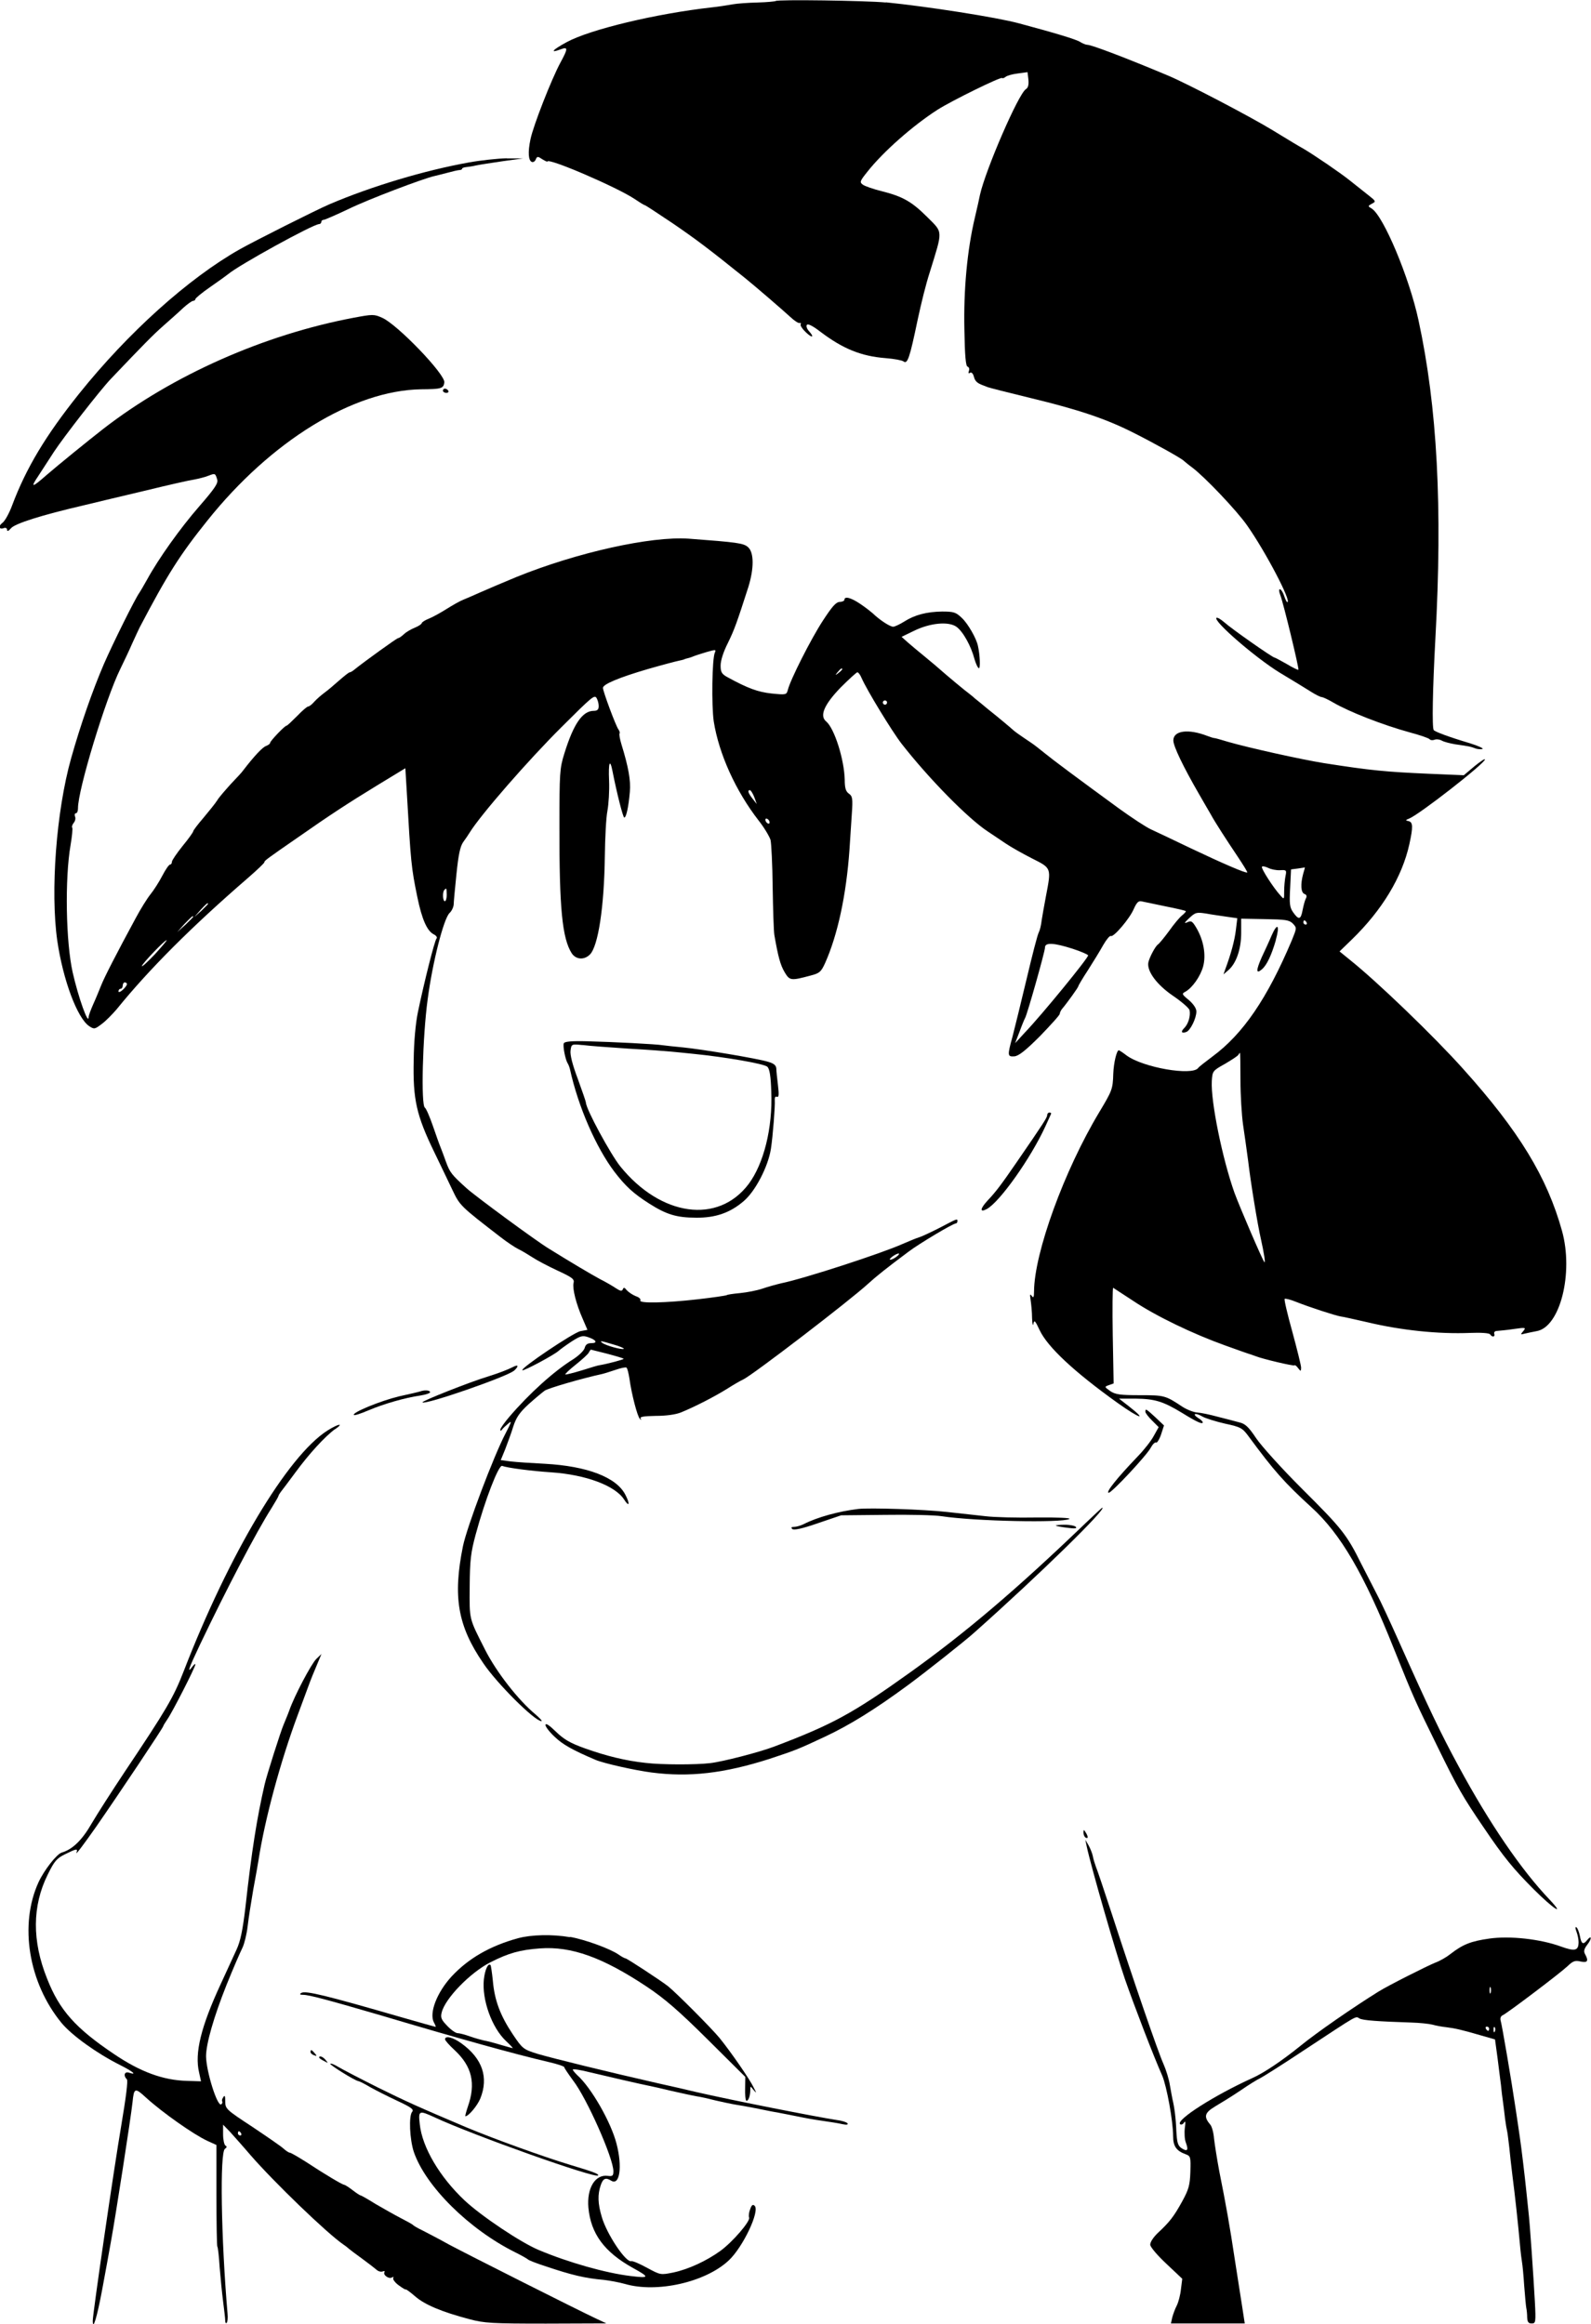 <svg version="1.1" xmlns="http://www.w3.org/2000/svg" xmlns:xlink="http://www.w3.org/1999/xlink" width="21.767" height="31.788" viewBox="0,0,21.767,31.788"><g transform="translate(-370.34,-171.586)"><g data-paper-data="{&quot;isPaintingLayer&quot;:true}" fill="#000000" fill-rule="nonzero" stroke="none" stroke-width="1" stroke-linecap="butt" stroke-linejoin="miter" stroke-miterlimit="10" stroke-dasharray="" stroke-dashoffset="0" style="mix-blend-mode: normal"><path d="M382.461,171.618c0.558,0.056 1.516,0.204 1.826,0.289c0.482,0.129 0.783,0.219 0.833,0.254c0.032,0.02 0.076,0.038 0.096,0.038c0.058,0 0.526,0.178 1.098,0.418c0.254,0.105 1.133,0.564 1.443,0.754c0.196,0.12 0.38,0.231 0.409,0.245c0.158,0.093 0.505,0.33 0.637,0.435c0.082,0.064 0.199,0.158 0.257,0.204c0.105,0.082 0.108,0.088 0.05,0.117c-0.058,0.032 -0.058,0.035 -0.003,0.067c0.161,0.102 0.514,0.941 0.64,1.528c0.257,1.186 0.33,2.556 0.231,4.352c-0.038,0.701 -0.047,1.218 -0.023,1.253c0.018,0.023 0.196,0.091 0.497,0.181c0.12,0.038 0.196,0.073 0.167,0.079c-0.029,0.006 -0.076,0 -0.102,-0.012c-0.053,-0.02 -0.073,-0.026 -0.266,-0.053c-0.07,-0.012 -0.152,-0.032 -0.184,-0.05c-0.032,-0.018 -0.079,-0.023 -0.102,-0.012c-0.026,0.009 -0.056,0.006 -0.064,-0.006c-0.009,-0.015 -0.129,-0.056 -0.266,-0.093c-0.383,-0.105 -0.835,-0.283 -1.052,-0.409c-0.07,-0.041 -0.143,-0.076 -0.161,-0.076c-0.015,0 -0.082,-0.032 -0.146,-0.073c-0.14,-0.088 -0.175,-0.108 -0.426,-0.26c-0.33,-0.202 -0.911,-0.704 -0.868,-0.751c0.012,-0.009 0.058,0.018 0.108,0.061c0.093,0.085 0.66,0.482 0.686,0.482c0.009,0 0.082,0.041 0.167,0.088c0.082,0.05 0.155,0.085 0.161,0.079c0.012,-0.012 -0.204,-0.908 -0.248,-1.022c-0.018,-0.044 -0.02,-0.079 -0.006,-0.079c0.015,0 0.041,0.038 0.058,0.088c0.015,0.047 0.035,0.088 0.044,0.088c0.064,0 -0.298,-0.692 -0.552,-1.052c-0.143,-0.204 -0.575,-0.657 -0.745,-0.786c-0.056,-0.041 -0.108,-0.085 -0.117,-0.093c-0.026,-0.032 -0.421,-0.251 -0.701,-0.391c-0.371,-0.187 -0.748,-0.313 -1.399,-0.47c-0.301,-0.073 -0.564,-0.14 -0.587,-0.149c-0.023,-0.009 -0.05,-0.02 -0.058,-0.023c-0.082,-0.029 -0.114,-0.058 -0.129,-0.12c-0.012,-0.044 -0.032,-0.064 -0.053,-0.053c-0.02,0.015 -0.026,0.006 -0.015,-0.026c0.009,-0.026 0.003,-0.05 -0.018,-0.058c-0.026,-0.006 -0.038,-0.155 -0.044,-0.508c-0.012,-0.537 0.038,-1.087 0.143,-1.528c0.032,-0.137 0.064,-0.278 0.07,-0.313c0.076,-0.342 0.526,-1.382 0.628,-1.446c0.032,-0.02 0.041,-0.061 0.035,-0.131l-0.012,-0.102l-0.134,0.018c-0.073,0.009 -0.146,0.029 -0.167,0.047c-0.018,0.015 -0.041,0.023 -0.047,0.015c-0.02,-0.018 -0.689,0.31 -0.885,0.435c-0.336,0.216 -0.742,0.573 -0.958,0.847c-0.105,0.131 -0.108,0.143 -0.061,0.178c0.029,0.02 0.146,0.061 0.257,0.088c0.289,0.073 0.412,0.143 0.625,0.356c0.216,0.216 0.213,0.169 0.032,0.754c-0.056,0.175 -0.114,0.412 -0.164,0.643c-0.111,0.532 -0.14,0.619 -0.196,0.575c-0.02,-0.015 -0.126,-0.035 -0.24,-0.044c-0.339,-0.026 -0.59,-0.129 -0.897,-0.362c-0.102,-0.079 -0.172,-0.114 -0.184,-0.093c-0.012,0.015 0,0.053 0.026,0.082c0.082,0.091 0.05,0.105 -0.041,0.018c-0.047,-0.044 -0.079,-0.093 -0.07,-0.108c0.009,-0.015 0.003,-0.02 -0.015,-0.018c-0.015,0.006 -0.073,-0.032 -0.126,-0.082c-0.091,-0.085 -0.508,-0.444 -0.625,-0.537c-0.505,-0.406 -0.666,-0.526 -0.981,-0.742c-0.204,-0.137 -0.377,-0.251 -0.386,-0.251c-0.009,0 -0.07,-0.038 -0.14,-0.085c-0.24,-0.161 -1.192,-0.57 -1.192,-0.511c0,0.006 -0.032,-0.009 -0.07,-0.032c-0.061,-0.041 -0.07,-0.041 -0.088,0c-0.009,0.026 -0.032,0.044 -0.053,0.038c-0.05,-0.018 -0.058,-0.134 -0.02,-0.313c0.038,-0.184 0.286,-0.818 0.409,-1.046c0.105,-0.193 0.105,-0.219 0.009,-0.184c-0.161,0.061 -0.123,0.012 0.076,-0.096c0.321,-0.175 1.227,-0.391 1.986,-0.476c0.088,-0.009 0.213,-0.029 0.28,-0.041c0.064,-0.012 0.222,-0.023 0.351,-0.026c0.126,-0.003 0.237,-0.015 0.242,-0.02c0.023,-0.023 1.227,-0.006 1.507,0.02z"/><path d="M377.276,173.753h0.219l-0.277,0.038c-0.152,0.023 -0.315,0.047 -0.365,0.058c-0.047,0.012 -0.111,0.02 -0.137,0.023c-0.029,0.003 -0.053,0.012 -0.053,0.02c0,0.012 -0.018,0.02 -0.035,0.02c-0.02,0 -0.096,0.018 -0.169,0.038c-0.073,0.02 -0.152,0.038 -0.175,0.044c-0.149,0.032 -0.911,0.321 -1.174,0.45c-0.172,0.082 -0.327,0.149 -0.342,0.149c-0.018,0 -0.032,0.012 -0.032,0.029c0,0.015 -0.015,0.029 -0.029,0.029c-0.082,0 -1.11,0.567 -1.247,0.686c-0.018,0.015 -0.126,0.093 -0.24,0.172c-0.114,0.079 -0.207,0.155 -0.207,0.169c0,0.012 -0.015,0.023 -0.029,0.023c-0.018,0 -0.079,0.044 -0.14,0.099c-0.058,0.056 -0.181,0.164 -0.269,0.242c-0.137,0.12 -0.277,0.263 -0.716,0.724c-0.143,0.149 -0.646,0.795 -0.78,0.999c-0.082,0.126 -0.178,0.275 -0.216,0.333c-0.111,0.164 -0.085,0.161 0.108,-0.009c0.155,-0.134 0.564,-0.467 0.786,-0.64c0.944,-0.73 2.194,-1.285 3.418,-1.516c0.266,-0.05 0.283,-0.05 0.394,0c0.204,0.088 0.868,0.777 0.85,0.885c-0.012,0.082 -0.038,0.091 -0.318,0.093c-0.929,0.015 -2.054,0.707 -2.924,1.796c-0.377,0.47 -0.546,0.736 -0.926,1.461c-0.012,0.023 -0.058,0.123 -0.102,0.219c-0.041,0.096 -0.117,0.254 -0.164,0.351c-0.199,0.403 -0.581,1.656 -0.578,1.905c0,0.038 -0.012,0.067 -0.029,0.067c-0.015,0 -0.02,0.02 -0.012,0.044c0.012,0.023 0.003,0.064 -0.018,0.088c-0.018,0.023 -0.029,0.053 -0.02,0.064c0.009,0.012 -0.003,0.123 -0.023,0.242c-0.079,0.462 -0.064,1.32 0.029,1.738c0.079,0.348 0.219,0.739 0.219,0.608c0,-0.018 0.029,-0.096 0.064,-0.175c0.035,-0.076 0.082,-0.193 0.108,-0.257c0.044,-0.111 0.207,-0.429 0.473,-0.92c0.064,-0.12 0.155,-0.266 0.199,-0.321c0.047,-0.058 0.12,-0.172 0.164,-0.257c0.044,-0.085 0.091,-0.152 0.105,-0.152c0.015,0 0.026,-0.018 0.026,-0.038c0,-0.02 0.067,-0.117 0.146,-0.216c0.082,-0.099 0.146,-0.19 0.146,-0.202c0,-0.012 0.064,-0.096 0.14,-0.184c0.076,-0.091 0.161,-0.196 0.187,-0.237c0.023,-0.041 0.111,-0.14 0.187,-0.225c0.079,-0.082 0.158,-0.167 0.172,-0.19c0.146,-0.19 0.263,-0.315 0.31,-0.33c0.029,-0.012 0.056,-0.029 0.056,-0.044c0,-0.023 0.199,-0.234 0.225,-0.234c0.009,0 0.07,-0.058 0.143,-0.131c0.07,-0.073 0.137,-0.131 0.152,-0.131c0.015,0 0.053,-0.029 0.085,-0.067c0.032,-0.035 0.096,-0.091 0.14,-0.123c0.044,-0.032 0.134,-0.108 0.202,-0.169c0.067,-0.058 0.129,-0.108 0.14,-0.108c0.012,0 0.047,-0.02 0.073,-0.044c0.131,-0.105 0.573,-0.424 0.59,-0.424c0.012,0 0.047,-0.023 0.079,-0.053c0.029,-0.029 0.099,-0.07 0.152,-0.091c0.05,-0.02 0.093,-0.05 0.093,-0.061c0,-0.012 0.044,-0.041 0.096,-0.061c0.05,-0.02 0.164,-0.082 0.245,-0.134c0.085,-0.053 0.187,-0.111 0.228,-0.126c0.044,-0.018 0.152,-0.064 0.242,-0.105c0.091,-0.041 0.313,-0.134 0.488,-0.207c0.83,-0.336 1.837,-0.558 2.351,-0.523c0.666,0.05 0.754,0.061 0.815,0.117c0.082,0.073 0.082,0.292 0.003,0.546c-0.158,0.491 -0.19,0.581 -0.28,0.765c-0.061,0.12 -0.099,0.24 -0.099,0.307c0,0.091 0.015,0.117 0.096,0.161c0.278,0.152 0.415,0.202 0.602,0.222c0.199,0.02 0.204,0.018 0.222,-0.05c0.032,-0.134 0.315,-0.695 0.479,-0.946c0.126,-0.193 0.178,-0.254 0.231,-0.257c0.035,0 0.064,-0.015 0.064,-0.029c0,-0.053 0.091,-0.029 0.219,0.058c0.07,0.047 0.143,0.105 0.167,0.126c0.096,0.093 0.248,0.193 0.286,0.184c0.023,-0.003 0.091,-0.035 0.146,-0.07c0.146,-0.093 0.31,-0.134 0.517,-0.137c0.161,0 0.19,0.009 0.272,0.088c0.082,0.076 0.199,0.28 0.219,0.38c0.029,0.126 0.035,0.307 0.015,0.307c-0.015,0 -0.041,-0.056 -0.061,-0.123c-0.047,-0.181 -0.158,-0.38 -0.248,-0.444c-0.108,-0.076 -0.359,-0.053 -0.581,0.056l-0.169,0.082l0.085,0.076c0.047,0.041 0.152,0.129 0.231,0.193c0.079,0.064 0.21,0.175 0.292,0.248c0.085,0.073 0.196,0.164 0.245,0.204c0.053,0.041 0.12,0.093 0.152,0.123c0.032,0.026 0.114,0.091 0.178,0.146c0.137,0.108 0.321,0.263 0.345,0.286c0.015,0.015 0.073,0.058 0.248,0.175c0.035,0.023 0.114,0.085 0.178,0.137c0.117,0.096 0.456,0.348 1.019,0.759c0.178,0.129 0.374,0.257 0.438,0.286c0.064,0.029 0.304,0.143 0.535,0.254c0.435,0.207 0.768,0.351 0.783,0.336c0.006,-0.006 -0.056,-0.105 -0.134,-0.222c-0.149,-0.222 -0.31,-0.47 -0.365,-0.573c-0.02,-0.032 -0.091,-0.158 -0.161,-0.278c-0.216,-0.374 -0.351,-0.654 -0.351,-0.733c0,-0.134 0.202,-0.164 0.467,-0.061c0.041,0.015 0.082,0.029 0.096,0.029c0.012,0 0.093,0.023 0.181,0.05c0.295,0.085 1.005,0.242 1.314,0.292c0.651,0.102 0.85,0.12 1.44,0.146l0.476,0.02l0.146,-0.123c0.079,-0.064 0.143,-0.108 0.143,-0.093c0,0.053 -0.894,0.751 -1.037,0.809c-0.053,0.02 -0.053,0.026 -0.006,0.035c0.058,0.015 0.061,0.079 0.009,0.315c-0.099,0.45 -0.374,0.903 -0.786,1.303l-0.169,0.164l0.14,0.114c0.374,0.298 1.154,1.049 1.551,1.493c0.765,0.85 1.148,1.481 1.352,2.214c0.161,0.578 -0.026,1.32 -0.348,1.373c-0.058,0.012 -0.134,0.026 -0.167,0.035c-0.053,0.015 -0.056,0.012 -0.015,-0.035c0.041,-0.05 0.035,-0.053 -0.131,-0.029c-0.096,0.015 -0.199,0.023 -0.228,0.026c-0.029,0 -0.044,0.018 -0.038,0.038c0.018,0.044 -0.029,0.053 -0.056,0.009c-0.012,-0.018 -0.123,-0.026 -0.272,-0.02c-0.432,0.018 -0.944,-0.035 -1.408,-0.146c-0.169,-0.038 -0.333,-0.076 -0.365,-0.079c-0.073,-0.012 -0.424,-0.126 -0.608,-0.199c-0.079,-0.032 -0.149,-0.05 -0.158,-0.041c-0.009,0.009 0.038,0.21 0.105,0.45c0.064,0.237 0.12,0.459 0.12,0.491c-0.003,0.053 -0.003,0.053 -0.041,0.006c-0.02,-0.029 -0.044,-0.047 -0.05,-0.038c-0.015,0.012 -0.435,-0.088 -0.523,-0.123c-0.023,-0.009 -0.056,-0.02 -0.073,-0.026c-0.015,-0.003 -0.172,-0.058 -0.351,-0.123c-0.441,-0.158 -0.944,-0.4 -1.256,-0.608c-0.143,-0.093 -0.269,-0.175 -0.277,-0.181c-0.009,-0.003 -0.012,0.289 -0.006,0.651l0.012,0.657l-0.064,0.023c-0.064,0.023 -0.064,0.023 0.018,0.082c0.07,0.047 0.137,0.056 0.406,0.056c0.333,0 0.348,0.003 0.581,0.158c0.064,0.041 0.155,0.076 0.204,0.079c0.05,0.003 0.175,0.029 0.28,0.058c0.105,0.026 0.237,0.061 0.292,0.076c0.082,0.018 0.129,0.061 0.234,0.219c0.073,0.108 0.356,0.421 0.631,0.695c0.54,0.537 0.608,0.622 0.806,1.022c0.073,0.143 0.167,0.327 0.21,0.409c0.044,0.079 0.178,0.368 0.301,0.643c0.415,0.929 0.575,1.265 0.824,1.723c0.415,0.768 0.853,1.411 1.241,1.817c0.225,0.24 0.047,0.123 -0.213,-0.137c-0.28,-0.28 -0.415,-0.444 -0.689,-0.85c-0.289,-0.424 -0.356,-0.543 -0.625,-1.092c-0.315,-0.643 -0.321,-0.651 -0.605,-1.358c-0.406,-1.017 -0.727,-1.566 -1.125,-1.928c-0.374,-0.342 -0.511,-0.497 -0.862,-0.973c-0.082,-0.111 -0.105,-0.126 -0.321,-0.172c-0.126,-0.029 -0.269,-0.073 -0.313,-0.099c-0.096,-0.056 -0.143,-0.035 -0.053,0.023c0.035,0.02 0.061,0.047 0.061,0.058c0,0.032 -0.079,-0.003 -0.286,-0.131c-0.26,-0.158 -0.374,-0.19 -0.634,-0.193h-0.225l0.131,0.102c0.266,0.207 0.155,0.175 -0.152,-0.044c-0.593,-0.424 -0.958,-0.765 -1.066,-0.996c-0.061,-0.131 -0.073,-0.143 -0.085,-0.085c-0.006,0.038 -0.015,0.003 -0.018,-0.079c0,-0.082 -0.012,-0.196 -0.02,-0.248c-0.012,-0.076 -0.009,-0.088 0.015,-0.056c0.023,0.035 0.032,0.02 0.032,-0.061c0.003,-0.526 0.412,-1.653 0.894,-2.454c0.175,-0.292 0.184,-0.313 0.19,-0.523c0.006,-0.152 0.047,-0.321 0.076,-0.321c0.006,0 0.056,0.032 0.105,0.07c0.225,0.167 0.9,0.283 0.981,0.172c0.009,-0.015 0.096,-0.082 0.193,-0.155c0.421,-0.31 0.751,-0.795 1.087,-1.589c0.07,-0.172 0.07,-0.172 0.015,-0.231c-0.05,-0.05 -0.102,-0.056 -0.383,-0.061l-0.324,-0.006v0.196c0,0.219 -0.067,0.415 -0.175,0.508l-0.067,0.058l0.02,-0.058c0.085,-0.228 0.131,-0.403 0.149,-0.546l0.02,-0.164l-0.14,-0.02c-0.079,-0.012 -0.207,-0.029 -0.286,-0.044c-0.131,-0.02 -0.146,-0.018 -0.234,0.064c-0.064,0.061 -0.073,0.076 -0.026,0.056c0.056,-0.026 0.07,-0.018 0.126,0.076c0.099,0.169 0.134,0.368 0.093,0.526c-0.038,0.137 -0.146,0.292 -0.245,0.348c-0.05,0.026 -0.047,0.035 0.05,0.114c0.064,0.056 0.102,0.114 0.102,0.155c0,0.093 -0.082,0.26 -0.137,0.28c-0.067,0.026 -0.082,-0.003 -0.026,-0.056c0.053,-0.056 0.085,-0.161 0.07,-0.24c-0.006,-0.029 -0.108,-0.117 -0.228,-0.199c-0.219,-0.149 -0.359,-0.336 -0.336,-0.456c0.015,-0.07 0.096,-0.222 0.131,-0.245c0.018,-0.012 0.085,-0.093 0.152,-0.184c0.064,-0.091 0.146,-0.19 0.181,-0.216c0.032,-0.026 0.056,-0.053 0.047,-0.058c-0.009,-0.006 -0.131,-0.035 -0.278,-0.064c-0.143,-0.029 -0.289,-0.061 -0.321,-0.067c-0.047,-0.012 -0.07,0.012 -0.111,0.102c-0.058,0.137 -0.278,0.391 -0.313,0.371c-0.015,-0.009 -0.061,0.047 -0.105,0.123c-0.044,0.079 -0.137,0.231 -0.21,0.345c-0.073,0.111 -0.131,0.21 -0.131,0.219c0,0.015 -0.155,0.231 -0.225,0.313c-0.015,0.02 -0.029,0.05 -0.029,0.064c0,0.018 -0.123,0.152 -0.269,0.304c-0.199,0.199 -0.292,0.272 -0.351,0.278c-0.096,0.006 -0.099,-0.006 -0.026,-0.272c0.029,-0.114 0.117,-0.467 0.193,-0.789c0.076,-0.321 0.149,-0.608 0.167,-0.637c0.015,-0.029 0.032,-0.102 0.038,-0.161c0.009,-0.058 0.035,-0.207 0.058,-0.327c0.076,-0.397 0.079,-0.386 -0.193,-0.523c-0.131,-0.067 -0.292,-0.158 -0.359,-0.204c-0.064,-0.044 -0.175,-0.117 -0.24,-0.161c-0.269,-0.175 -0.809,-0.724 -1.183,-1.203c-0.129,-0.167 -0.473,-0.73 -0.546,-0.897c-0.018,-0.044 -0.044,-0.079 -0.058,-0.079c-0.012,0 -0.117,0.096 -0.231,0.21c-0.225,0.234 -0.289,0.386 -0.196,0.462c0.114,0.096 0.248,0.523 0.254,0.8c0,0.111 0.015,0.158 0.056,0.187c0.05,0.035 0.056,0.067 0.041,0.278c-0.009,0.131 -0.023,0.351 -0.032,0.488c-0.044,0.622 -0.161,1.165 -0.333,1.551c-0.056,0.123 -0.076,0.14 -0.199,0.172c-0.272,0.073 -0.286,0.07 -0.356,-0.047c-0.058,-0.099 -0.088,-0.21 -0.14,-0.508c-0.009,-0.056 -0.018,-0.353 -0.023,-0.657c-0.003,-0.307 -0.018,-0.593 -0.029,-0.643c-0.015,-0.047 -0.085,-0.167 -0.161,-0.263c-0.318,-0.409 -0.546,-0.917 -0.616,-1.358c-0.032,-0.219 -0.023,-0.859 0.015,-0.941c0.02,-0.044 0.012,-0.044 -0.12,-0.006c-0.076,0.023 -0.161,0.05 -0.184,0.061c-0.023,0.009 -0.056,0.02 -0.073,0.023c-0.015,0.003 -0.035,0.009 -0.044,0.015c-0.009,0.003 -0.041,0.012 -0.073,0.018c-0.032,0.006 -0.222,0.056 -0.424,0.114c-0.389,0.114 -0.613,0.207 -0.613,0.257c0,0.047 0.178,0.526 0.213,0.57c0.015,0.02 0.02,0.044 0.015,0.053c-0.009,0.009 0.003,0.076 0.026,0.152c0.093,0.301 0.129,0.494 0.114,0.648c-0.018,0.21 -0.05,0.351 -0.076,0.351c-0.018,0 -0.105,-0.348 -0.161,-0.634c-0.035,-0.181 -0.058,-0.12 -0.047,0.129c0.006,0.137 -0.006,0.324 -0.023,0.415c-0.018,0.091 -0.032,0.368 -0.035,0.616c-0.009,0.698 -0.091,1.233 -0.204,1.347c-0.079,0.079 -0.19,0.07 -0.248,-0.015c-0.131,-0.204 -0.172,-0.616 -0.169,-1.741c0,-0.724 0.003,-0.789 0.067,-0.993c0.126,-0.406 0.248,-0.584 0.403,-0.584c0.05,0 0.067,-0.018 0.067,-0.067c0,-0.035 -0.015,-0.085 -0.029,-0.108c-0.029,-0.047 -0.058,-0.023 -0.479,0.397c-0.456,0.453 -1.11,1.203 -1.259,1.446c-0.015,0.026 -0.056,0.085 -0.088,0.129c-0.041,0.061 -0.064,0.172 -0.091,0.435c-0.02,0.196 -0.038,0.383 -0.038,0.418c-0.003,0.035 -0.026,0.088 -0.058,0.117c-0.079,0.079 -0.231,0.669 -0.298,1.18c-0.07,0.511 -0.093,1.446 -0.038,1.481c0.018,0.012 0.067,0.126 0.111,0.254c0.044,0.129 0.091,0.26 0.105,0.292c0.012,0.032 0.047,0.12 0.073,0.196c0.053,0.143 0.073,0.172 0.28,0.359c0.111,0.102 0.949,0.719 1.122,0.824c0.301,0.187 0.581,0.353 0.701,0.418c0.082,0.041 0.181,0.099 0.225,0.129c0.058,0.038 0.079,0.041 0.091,0.012c0.012,-0.029 0.023,-0.026 0.053,0.012c0.023,0.026 0.079,0.064 0.123,0.082c0.047,0.015 0.073,0.041 0.064,0.058c-0.026,0.044 0.348,0.035 0.786,-0.015c0.204,-0.023 0.383,-0.05 0.394,-0.056c0.012,-0.009 0.093,-0.02 0.187,-0.029c0.091,-0.009 0.228,-0.035 0.304,-0.061c0.076,-0.026 0.193,-0.058 0.257,-0.073c0.315,-0.064 1.382,-0.412 1.665,-0.54c0.082,-0.035 0.178,-0.076 0.219,-0.088c0.041,-0.012 0.169,-0.073 0.289,-0.134c0.24,-0.126 0.237,-0.126 0.237,-0.085c0,0.015 -0.012,0.029 -0.023,0.029c-0.038,0 -0.499,0.275 -0.646,0.386c-0.298,0.222 -0.444,0.339 -0.549,0.435c-0.251,0.231 -1.592,1.259 -1.715,1.314c-0.035,0.015 -0.134,0.073 -0.222,0.129c-0.169,0.105 -0.435,0.242 -0.628,0.321c-0.073,0.029 -0.202,0.047 -0.345,0.047c-0.164,0.003 -0.219,0.012 -0.207,0.035c0.015,0.023 0.012,0.026 -0.009,0.006c-0.035,-0.032 -0.114,-0.339 -0.143,-0.549c-0.012,-0.076 -0.029,-0.146 -0.041,-0.152c-0.012,-0.009 -0.079,0.006 -0.146,0.029c-0.07,0.023 -0.152,0.05 -0.187,0.058c-0.28,0.061 -0.733,0.193 -0.786,0.228c-0.035,0.026 -0.134,0.108 -0.222,0.187c-0.12,0.111 -0.167,0.178 -0.207,0.301c-0.026,0.088 -0.079,0.228 -0.111,0.313l-0.061,0.149l0.137,0.018c0.076,0.009 0.286,0.023 0.467,0.032c0.578,0.032 0.979,0.184 1.101,0.424c0.067,0.129 0.053,0.175 -0.018,0.064c-0.123,-0.19 -0.526,-0.339 -0.996,-0.371c-0.275,-0.018 -0.602,-0.061 -0.672,-0.088c-0.047,-0.018 -0.234,0.464 -0.362,0.938c-0.067,0.248 -0.079,0.348 -0.082,0.713c-0.003,0.462 -0.012,0.424 0.21,0.862c0.155,0.307 0.456,0.692 0.689,0.885c0.061,0.053 0.099,0.093 0.082,0.093c-0.091,0 -0.608,-0.514 -0.795,-0.792c-0.351,-0.511 -0.418,-0.911 -0.278,-1.601c0.053,-0.26 0.421,-1.236 0.584,-1.545c0.082,-0.158 0.088,-0.178 0.035,-0.131c-0.035,0.029 -0.073,0.064 -0.085,0.082c-0.015,0.02 -0.023,0.02 -0.023,0c0,-0.018 0.056,-0.096 0.123,-0.175c0.275,-0.321 0.611,-0.625 0.876,-0.789c0.076,-0.05 0.143,-0.114 0.155,-0.152c0.012,-0.047 0.038,-0.067 0.091,-0.067c0.091,0 0.07,-0.044 -0.044,-0.082c-0.076,-0.026 -0.105,-0.018 -0.228,0.061c-0.076,0.05 -0.155,0.108 -0.175,0.126c-0.056,0.053 -0.479,0.28 -0.497,0.266c-0.026,-0.029 0.701,-0.517 0.795,-0.535l0.096,-0.018l-0.064,-0.149c-0.093,-0.21 -0.143,-0.418 -0.126,-0.491c0.015,-0.053 -0.015,-0.076 -0.222,-0.172c-0.131,-0.061 -0.286,-0.143 -0.342,-0.181c-0.056,-0.035 -0.14,-0.088 -0.19,-0.111c-0.047,-0.023 -0.161,-0.099 -0.248,-0.167c-0.549,-0.424 -0.552,-0.426 -0.657,-0.646c-0.035,-0.076 -0.149,-0.31 -0.248,-0.517c-0.242,-0.499 -0.292,-0.716 -0.28,-1.256c0.003,-0.251 0.026,-0.505 0.058,-0.657c0.085,-0.409 0.228,-0.976 0.254,-1.005c0.015,-0.015 -0.003,-0.041 -0.038,-0.058c-0.091,-0.047 -0.161,-0.202 -0.225,-0.514c-0.082,-0.4 -0.088,-0.462 -0.143,-1.425l-0.02,-0.333l-0.38,0.231c-0.406,0.248 -0.657,0.412 -1.087,0.713c-0.435,0.301 -0.462,0.321 -0.462,0.342c0,0.012 -0.099,0.105 -0.219,0.21c-0.771,0.666 -1.361,1.256 -1.805,1.805c-0.056,0.064 -0.143,0.155 -0.199,0.196c-0.096,0.073 -0.105,0.076 -0.172,0.032c-0.164,-0.108 -0.359,-0.631 -0.438,-1.168c-0.096,-0.675 -0.015,-1.773 0.19,-2.5c0.126,-0.447 0.289,-0.917 0.447,-1.285c0.123,-0.283 0.435,-0.911 0.488,-0.979c0.012,-0.018 0.058,-0.096 0.102,-0.175c0.158,-0.289 0.456,-0.707 0.716,-1.005c0.21,-0.242 0.26,-0.315 0.245,-0.365c-0.026,-0.088 -0.029,-0.088 -0.12,-0.053c-0.044,0.018 -0.134,0.041 -0.199,0.053c-0.064,0.009 -0.359,0.076 -0.657,0.149c-0.298,0.07 -0.678,0.161 -0.847,0.202c-0.59,0.137 -0.946,0.251 -0.999,0.315c-0.032,0.038 -0.053,0.047 -0.053,0.02c0,-0.02 -0.018,-0.032 -0.044,-0.023c-0.067,0.026 -0.079,-0.029 -0.018,-0.073c0.032,-0.023 0.091,-0.129 0.131,-0.237c0.193,-0.514 0.459,-0.955 0.914,-1.525c0.669,-0.835 1.496,-1.58 2.2,-1.978c0.196,-0.111 1.043,-0.537 1.227,-0.616c0.573,-0.245 1.303,-0.464 1.913,-0.573c0.161,-0.029 0.391,-0.053 0.511,-0.056zM381.801,180.778c-0.038,0.047 -0.035,0.05 0.012,0.012c0.026,-0.02 0.05,-0.044 0.05,-0.05c0,-0.023 -0.023,-0.009 -0.061,0.038zM382.447,181.167c-0.015,0 -0.029,0.012 -0.029,0.029c0,0.015 0.015,0.029 0.029,0.029c0.018,0 0.029,-0.015 0.029,-0.029c0,-0.018 -0.012,-0.029 -0.029,-0.029zM380.601,182.394c-0.038,0 -0.026,0.038 0.035,0.117l0.058,0.073l-0.035,-0.096c-0.02,-0.05 -0.047,-0.093 -0.058,-0.093zM380.84,182.788c-0.015,-0.009 -0.029,-0.006 -0.029,0.012c0,0.015 0.015,0.038 0.029,0.047c0.018,0.009 0.029,0.006 0.029,-0.012c0,-0.015 -0.012,-0.038 -0.029,-0.047zM387.69,183.457c-0.041,-0.02 -0.079,-0.026 -0.085,-0.015c-0.015,0.02 0.155,0.286 0.254,0.394c0.05,0.056 0.05,0.056 0.05,-0.061c0,-0.064 0.009,-0.158 0.018,-0.204c0.018,-0.082 0.012,-0.088 -0.073,-0.082c-0.053,0.003 -0.126,-0.012 -0.164,-0.032zM388.192,183.451c-0.003,0 -0.047,0.009 -0.096,0.015l-0.093,0.012l-0.012,0.254c-0.012,0.219 -0.006,0.266 0.041,0.333c0.076,0.108 0.105,0.102 0.129,-0.029c0.012,-0.058 0.029,-0.129 0.044,-0.158c0.018,-0.032 0.012,-0.053 -0.018,-0.064c-0.05,-0.018 -0.056,-0.134 -0.018,-0.275c0.015,-0.05 0.026,-0.091 0.023,-0.088zM376.42,183.758c-0.029,0.029 -0.023,0.155 0.006,0.155c0.015,0 0.026,-0.041 0.026,-0.088c-0.003,-0.096 -0.003,-0.096 -0.032,-0.067zM373.082,184.035l-0.085,0.096l0.096,-0.085c0.05,-0.05 0.093,-0.091 0.093,-0.096c0,-0.023 -0.023,-0.003 -0.105,0.085zM372.863,184.225l-0.099,0.111l0.111,-0.099c0.058,-0.056 0.108,-0.105 0.108,-0.111c0,-0.023 -0.023,0 -0.12,0.099zM388.184,184.175c-0.006,0 -0.012,0.012 -0.012,0.029c0,0.015 0.015,0.029 0.032,0.029c0.015,0 0.02,-0.015 0.012,-0.029c-0.009,-0.018 -0.023,-0.029 -0.032,-0.029zM372.62,184.447c-0.015,-0.015 -0.339,0.324 -0.339,0.353c0,0.015 0.079,-0.056 0.175,-0.158c0.093,-0.102 0.169,-0.19 0.164,-0.196zM384.637,184.546c0,0.056 -0.245,0.92 -0.272,0.964c-0.009,0.015 -0.044,0.099 -0.076,0.187l-0.061,0.158l0.137,-0.149c0.234,-0.245 0.865,-1.017 0.862,-1.052c-0.003,-0.012 -0.096,-0.053 -0.213,-0.091c-0.257,-0.082 -0.377,-0.088 -0.377,-0.018zM372.048,185.023c-0.015,0 -0.029,0.02 -0.029,0.044c0,0.023 -0.012,0.044 -0.029,0.044c-0.015,0 -0.029,0.015 -0.029,0.035c0,0.018 0.026,0.009 0.058,-0.02c0.032,-0.029 0.058,-0.064 0.058,-0.079c0,-0.012 -0.012,-0.023 -0.029,-0.023zM387.304,185.987c-0.003,0 -0.012,0.012 -0.023,0.029c-0.009,0.015 -0.093,0.07 -0.184,0.123c-0.167,0.093 -0.169,0.099 -0.178,0.234c-0.015,0.278 0.143,1.057 0.31,1.528c0.073,0.199 0.383,0.92 0.409,0.949c0.018,0.018 -0.006,-0.131 -0.047,-0.315c-0.047,-0.204 -0.14,-0.774 -0.175,-1.072c-0.02,-0.146 -0.05,-0.368 -0.07,-0.497c-0.018,-0.129 -0.035,-0.4 -0.035,-0.608c0,-0.204 -0.003,-0.371 -0.006,-0.371zM382.634,188.732c-0.018,0 -0.056,0.02 -0.088,0.044c-0.029,0.023 -0.041,0.041 -0.026,0.041c0.018,0 0.056,-0.018 0.085,-0.041c0.032,-0.023 0.044,-0.044 0.029,-0.044zM378.579,189.953c0.038,0.035 0.278,0.102 0.295,0.082c0.009,-0.006 -0.056,-0.035 -0.14,-0.058c-0.175,-0.053 -0.196,-0.055 -0.155,-0.023zM378.424,190.047c-0.003,0 -0.018,0.018 -0.029,0.041c-0.012,0.023 -0.093,0.096 -0.178,0.164c-0.085,0.067 -0.149,0.129 -0.143,0.134c0.006,0.006 0.108,-0.02 0.228,-0.056c0.12,-0.038 0.225,-0.07 0.24,-0.07c0.108,-0.018 0.339,-0.079 0.33,-0.088c-0.006,-0.009 -0.108,-0.038 -0.228,-0.07c-0.117,-0.029 -0.216,-0.055 -0.219,-0.055z"/><path d="M376.426,176.902c0.018,0 0.038,0.012 0.047,0.029c0.009,0.015 -0.003,0.029 -0.026,0.029c-0.026,0 -0.047,-0.015 -0.047,-0.029c0,-0.018 0.012,-0.029 0.026,-0.029z"/><path d="M387.795,184.447c-0.061,0.21 -0.126,0.345 -0.193,0.4c-0.079,0.067 -0.079,0.012 0,-0.167c0.044,-0.093 0.105,-0.225 0.134,-0.295c0.082,-0.187 0.117,-0.149 0.058,0.061z"/><path d="M378.381,185.829c0.345,0.009 0.932,0.038 1.034,0.055c0.038,0.006 0.161,0.018 0.272,0.029c0.263,0.026 1.017,0.152 1.16,0.196c0.082,0.023 0.111,0.05 0.114,0.093c0,0.035 0.012,0.137 0.023,0.231c0.015,0.126 0.012,0.167 -0.015,0.155c-0.023,-0.009 -0.032,0.012 -0.029,0.05c0.006,0.067 -0.026,0.491 -0.053,0.663c-0.038,0.242 -0.213,0.581 -0.374,0.716c-0.184,0.158 -0.386,0.228 -0.648,0.225c-0.269,0 -0.409,-0.044 -0.643,-0.193c-0.219,-0.14 -0.321,-0.234 -0.476,-0.435c-0.251,-0.333 -0.494,-0.885 -0.608,-1.402c-0.006,-0.026 -0.02,-0.064 -0.032,-0.082c-0.032,-0.053 -0.067,-0.234 -0.053,-0.272c0.009,-0.026 0.105,-0.035 0.327,-0.029zM378.31,185.881c-0.149,-0.015 -0.152,-0.015 -0.164,0.073c-0.009,0.058 0.026,0.196 0.099,0.389c0.061,0.167 0.111,0.313 0.111,0.324c0,0.088 0.339,0.71 0.47,0.873c0.555,0.686 1.338,0.795 1.756,0.242c0.207,-0.278 0.33,-0.765 0.31,-1.262c-0.006,-0.213 -0.023,-0.313 -0.053,-0.342c-0.041,-0.041 -0.578,-0.134 -1.022,-0.178c-0.105,-0.012 -0.237,-0.023 -0.292,-0.029c-0.056,-0.006 -0.318,-0.026 -0.584,-0.041c-0.266,-0.018 -0.549,-0.038 -0.631,-0.05z"/><path d="M384.699,186.804c0.018,0 0.026,0.009 0.02,0.02c-0.006,0.015 -0.041,0.088 -0.076,0.167c-0.199,0.435 -0.625,1.037 -0.803,1.133c-0.099,0.053 -0.091,-0.006 0.012,-0.117c0.111,-0.117 0.184,-0.213 0.397,-0.523c0.368,-0.535 0.418,-0.611 0.418,-0.646c0,-0.018 0.015,-0.035 0.032,-0.035z"/><path d="M377.37,190.336c-0.096,0.082 -1.215,0.47 -1.25,0.432c-0.018,-0.015 0.651,-0.28 0.894,-0.353c0.158,-0.05 0.266,-0.091 0.351,-0.134c0.07,-0.035 0.073,-0.006 0.006,0.056z"/><path d="M376.225,190.628c0,0.015 -0.061,0.035 -0.137,0.047c-0.202,0.029 -0.491,0.111 -0.707,0.202c-0.102,0.044 -0.19,0.073 -0.199,0.064c-0.032,-0.032 0.362,-0.193 0.613,-0.254c0.149,-0.032 0.283,-0.064 0.298,-0.07c0.058,-0.02 0.131,-0.015 0.131,0.012z"/><path d="M386.148,190.973l0.117,0.111l-0.041,0.126c-0.023,0.067 -0.056,0.117 -0.067,0.108c-0.015,-0.009 -0.047,0.023 -0.073,0.07c-0.05,0.099 -0.532,0.616 -0.575,0.616c-0.047,0 0.111,-0.199 0.397,-0.497c0.085,-0.088 0.184,-0.213 0.219,-0.28l0.067,-0.12l-0.091,-0.091c-0.05,-0.05 -0.091,-0.102 -0.091,-0.12c0,-0.047 0.009,-0.041 0.137,0.076z"/><path d="M374.925,191.133c-0.14,0.102 -0.359,0.342 -0.543,0.593c-0.096,0.129 -0.184,0.248 -0.202,0.269c-0.015,0.02 -0.029,0.044 -0.029,0.05c0,0.009 -0.044,0.085 -0.096,0.169c-0.21,0.33 -0.616,1.107 -0.981,1.872c-0.155,0.327 -0.178,0.397 -0.105,0.301c0.023,-0.032 0.044,-0.047 0.044,-0.035c0,0.038 -0.318,0.66 -0.383,0.751c-0.029,0.044 -0.056,0.085 -0.056,0.093c0,0.02 -0.599,0.917 -0.92,1.379c-0.158,0.225 -0.278,0.386 -0.269,0.356c0.023,-0.064 0.006,-0.061 -0.155,0.018c-0.114,0.056 -0.146,0.093 -0.237,0.278c-0.213,0.429 -0.216,0.908 -0.009,1.423c0.169,0.432 0.389,0.678 0.914,1.031c0.362,0.245 0.672,0.359 0.999,0.368l0.193,0.006l-0.026,-0.12c-0.064,-0.266 0.026,-0.628 0.295,-1.209c0.079,-0.169 0.175,-0.383 0.216,-0.47c0.056,-0.12 0.085,-0.269 0.123,-0.584c0.085,-0.771 0.158,-1.224 0.263,-1.68c0.026,-0.117 0.222,-0.733 0.26,-0.818c0.02,-0.05 0.056,-0.134 0.076,-0.19c0.07,-0.202 0.304,-0.643 0.371,-0.707l0.07,-0.067l-0.061,0.146c-0.035,0.082 -0.088,0.21 -0.117,0.292c-0.029,0.079 -0.096,0.257 -0.146,0.394c-0.237,0.637 -0.45,1.423 -0.537,1.986c-0.009,0.056 -0.041,0.24 -0.073,0.409c-0.029,0.169 -0.064,0.391 -0.076,0.497c-0.012,0.105 -0.044,0.237 -0.07,0.292c-0.029,0.058 -0.129,0.286 -0.219,0.511c-0.175,0.438 -0.28,0.806 -0.28,0.976c0.003,0.21 0.155,0.692 0.207,0.657c0.015,-0.009 0.02,-0.026 0.015,-0.038c-0.009,-0.012 -0.003,-0.038 0.015,-0.061c0.018,-0.032 0.026,-0.015 0.026,0.061c0,0.099 0.012,0.111 0.374,0.348c0.204,0.137 0.397,0.269 0.426,0.298c0.032,0.029 0.07,0.053 0.082,0.053c0.015,0 0.114,0.058 0.222,0.126c0.266,0.175 0.499,0.313 0.523,0.313c0.009,0 0.061,0.032 0.114,0.073c0.053,0.041 0.102,0.073 0.111,0.073c0.009,0 0.102,0.053 0.204,0.117c0.105,0.061 0.26,0.149 0.345,0.193c0.085,0.044 0.161,0.085 0.169,0.096c0.009,0.009 0.061,0.041 0.117,0.067c0.056,0.029 0.228,0.117 0.38,0.202c0.263,0.14 1.729,0.879 2.016,1.014l0.131,0.061l-0.824,0.003c-0.745,0 -0.847,-0.006 -1.052,-0.061c-0.374,-0.099 -0.608,-0.196 -0.742,-0.313c-0.067,-0.058 -0.126,-0.102 -0.129,-0.093c0,0.006 -0.041,-0.018 -0.093,-0.056c-0.053,-0.038 -0.085,-0.085 -0.076,-0.099c0.009,-0.018 0.003,-0.02 -0.018,-0.009c-0.041,0.026 -0.126,-0.035 -0.102,-0.073c0.009,-0.015 -0.003,-0.018 -0.026,-0.009c-0.023,0.009 -0.061,-0.003 -0.082,-0.023c-0.023,-0.02 -0.114,-0.091 -0.202,-0.155c-0.088,-0.064 -0.167,-0.123 -0.175,-0.131c-0.009,-0.009 -0.044,-0.038 -0.079,-0.061c-0.225,-0.155 -0.946,-0.85 -1.271,-1.224c-0.102,-0.12 -0.231,-0.263 -0.28,-0.318l-0.093,-0.096v0.131c0,0.073 0.015,0.143 0.032,0.155c0.023,0.012 0.02,0.026 -0.006,0.044c-0.073,0.044 -0.053,1.227 0.035,2.255c0.006,0.058 0,0.114 -0.012,0.126c-0.012,0.012 -0.02,-0.003 -0.02,-0.035c0,-0.029 -0.015,-0.149 -0.029,-0.26c-0.015,-0.114 -0.035,-0.324 -0.047,-0.467c-0.009,-0.146 -0.023,-0.272 -0.032,-0.283c-0.006,-0.012 -0.012,-0.327 -0.012,-0.704v-0.684l-0.123,-0.056c-0.19,-0.088 -0.613,-0.386 -0.838,-0.59c-0.155,-0.143 -0.167,-0.137 -0.187,0.061c-0.023,0.216 -0.234,1.572 -0.295,1.905c-0.023,0.129 -0.076,0.424 -0.12,0.657c-0.07,0.377 -0.129,0.573 -0.129,0.426c0,-0.096 0.289,-2.077 0.391,-2.676c0.064,-0.38 0.093,-0.608 0.076,-0.625c-0.053,-0.053 -0.032,-0.111 0.029,-0.091c0.117,0.038 0.056,-0.015 -0.123,-0.105c-0.315,-0.158 -0.657,-0.403 -0.8,-0.575c-0.453,-0.552 -0.581,-1.344 -0.315,-1.925c0.076,-0.164 0.248,-0.386 0.318,-0.406c0.149,-0.044 0.28,-0.172 0.412,-0.403c0.076,-0.129 0.278,-0.444 0.447,-0.698c0.575,-0.859 0.669,-1.019 0.809,-1.379c0.619,-1.601 1.42,-2.944 1.966,-3.292c0.152,-0.096 0.234,-0.108 0.105,-0.018zM373.607,200.738c-0.006,0 -0.012,0.012 -0.012,0.029c0,0.015 0.015,0.029 0.032,0.029c0.015,0 0.02,-0.015 0.012,-0.029c-0.009,-0.018 -0.023,-0.029 -0.032,-0.029z"/><path d="M383.294,192.267c0.169,0.018 0.406,0.044 0.526,0.058c0.12,0.015 0.438,0.023 0.707,0.018c0.283,-0.003 0.47,0.006 0.444,0.02c-0.099,0.056 -1.294,0.032 -1.75,-0.038c-0.096,-0.015 -0.444,-0.023 -0.774,-0.018l-0.599,0.006l-0.318,0.108c-0.219,0.076 -0.33,0.099 -0.351,0.079c-0.02,-0.02 -0.012,-0.029 0.029,-0.029c0.029,0 0.088,-0.018 0.129,-0.038c0.181,-0.093 0.476,-0.175 0.745,-0.207c0.158,-0.018 0.9,0.006 1.212,0.041z"/><path d="M385.42,192.208c0.079,-0.003 -0.844,0.903 -1.747,1.706c-0.129,0.117 -0.672,0.546 -0.911,0.722c-0.456,0.336 -0.803,0.549 -1.133,0.704c-0.374,0.175 -0.397,0.184 -0.759,0.304c-0.622,0.199 -1.098,0.254 -1.615,0.187c-0.228,-0.029 -0.657,-0.126 -0.765,-0.172c-0.315,-0.134 -0.45,-0.21 -0.558,-0.313c-0.07,-0.064 -0.129,-0.14 -0.129,-0.164c0,-0.032 0.05,0 0.14,0.088c0.111,0.108 0.196,0.158 0.4,0.231c0.295,0.105 0.555,0.169 0.833,0.199c0.219,0.026 0.686,0.026 0.879,0.003c0.175,-0.02 0.672,-0.149 0.873,-0.225c0.797,-0.301 1.081,-0.456 1.861,-1.014c0.762,-0.546 1.446,-1.125 2.401,-2.042c0.123,-0.117 0.225,-0.213 0.231,-0.213z"/><path d="M384.909,192.442c0.073,0 0.143,0.015 0.152,0.032c0.015,0.02 -0.023,0.023 -0.12,0.009c-0.079,-0.009 -0.149,-0.023 -0.155,-0.029c-0.006,-0.006 0.047,-0.012 0.123,-0.012z"/><path d="M385.192,196.648c0.038,0.058 0.038,0.096 0,0.073c-0.015,-0.009 -0.029,-0.041 -0.029,-0.067c0,-0.044 0.006,-0.044 0.029,-0.006z"/><path d="M385.189,196.751l0.044,0.076c0.023,0.041 0.05,0.108 0.058,0.146c0.006,0.038 0.026,0.102 0.041,0.143c0.018,0.041 0.117,0.336 0.222,0.657c0.292,0.9 0.631,1.884 0.704,2.045c0.035,0.079 0.076,0.21 0.088,0.292c0.015,0.079 0.029,0.167 0.035,0.19c0.026,0.105 0.047,0.263 0.053,0.438c0.009,0.155 0.02,0.196 0.07,0.231c0.082,0.053 0.099,0.029 0.061,-0.073c-0.018,-0.044 -0.023,-0.134 -0.015,-0.202c0.012,-0.082 0.009,-0.105 -0.012,-0.073c-0.015,0.023 -0.038,0.032 -0.053,0.02c-0.058,-0.058 0.467,-0.394 0.99,-0.631c0.158,-0.07 0.412,-0.242 0.654,-0.438c0.225,-0.184 0.724,-0.529 1.072,-0.745c0.131,-0.082 0.669,-0.353 0.78,-0.397c0.056,-0.02 0.149,-0.073 0.204,-0.117c0.169,-0.131 0.28,-0.175 0.529,-0.21c0.283,-0.041 0.701,0.006 0.981,0.108c0.193,0.07 0.242,0.058 0.242,-0.061c0,-0.038 -0.012,-0.099 -0.029,-0.143c-0.018,-0.047 -0.018,-0.07 0,-0.058c0.015,0.009 0.035,0.061 0.047,0.117c0.02,0.111 0.044,0.126 0.099,0.058c0.064,-0.079 0.067,-0.02 0.003,0.061c-0.044,0.058 -0.053,0.091 -0.032,0.129c0.053,0.096 0.035,0.123 -0.061,0.102c-0.076,-0.018 -0.105,-0.006 -0.181,0.067c-0.117,0.108 -0.83,0.646 -0.885,0.669c-0.023,0.009 -0.035,0.038 -0.029,0.064c0.02,0.064 0.149,0.824 0.207,1.215c0.026,0.175 0.053,0.353 0.058,0.394c0.018,0.114 0.067,0.523 0.088,0.73c0.012,0.105 0.023,0.228 0.029,0.278c0.018,0.137 0.07,0.903 0.088,1.233c0.015,0.286 0.012,0.301 -0.044,0.301c-0.044,0 -0.058,-0.02 -0.061,-0.082c0,-0.044 -0.006,-0.102 -0.012,-0.129c-0.006,-0.029 -0.018,-0.167 -0.029,-0.307c-0.009,-0.143 -0.023,-0.283 -0.029,-0.315c-0.006,-0.032 -0.02,-0.143 -0.029,-0.248c-0.023,-0.257 -0.067,-0.669 -0.102,-0.935c-0.015,-0.12 -0.035,-0.298 -0.044,-0.394c-0.012,-0.096 -0.023,-0.196 -0.029,-0.219c-0.006,-0.023 -0.02,-0.102 -0.029,-0.175c-0.009,-0.073 -0.02,-0.178 -0.029,-0.234c-0.009,-0.056 -0.02,-0.155 -0.026,-0.219c-0.009,-0.064 -0.029,-0.231 -0.047,-0.371l-0.035,-0.257l-0.196,-0.056c-0.26,-0.076 -0.351,-0.096 -0.47,-0.111c-0.056,-0.006 -0.14,-0.02 -0.19,-0.035c-0.047,-0.012 -0.178,-0.026 -0.292,-0.029c-0.453,-0.015 -0.66,-0.029 -0.707,-0.056c-0.058,-0.032 0,-0.064 -0.754,0.432c-0.304,0.202 -0.578,0.374 -0.605,0.386c-0.029,0.012 -0.149,0.085 -0.263,0.164c-0.117,0.079 -0.278,0.178 -0.353,0.222c-0.146,0.088 -0.158,0.14 -0.064,0.251c0.02,0.023 0.044,0.108 0.05,0.19c0.009,0.079 0.041,0.283 0.073,0.453c0.088,0.438 0.143,0.745 0.213,1.212c0.035,0.225 0.079,0.511 0.099,0.634l0.035,0.228h-0.505h-0.505l0.018,-0.082c0.012,-0.044 0.038,-0.117 0.061,-0.161c0.023,-0.044 0.05,-0.146 0.058,-0.225l0.018,-0.143l-0.216,-0.204c-0.12,-0.111 -0.219,-0.228 -0.222,-0.26c-0.003,-0.035 0.041,-0.102 0.102,-0.161c0.164,-0.152 0.222,-0.228 0.336,-0.435c0.088,-0.161 0.105,-0.219 0.111,-0.403c0.006,-0.202 0.003,-0.216 -0.064,-0.24c-0.129,-0.047 -0.172,-0.111 -0.172,-0.248c0,-0.204 -0.088,-0.684 -0.149,-0.827c-0.12,-0.269 -0.383,-0.955 -0.511,-1.323c-0.129,-0.377 -0.462,-1.531 -0.523,-1.817zM390.734,198.772c-0.009,-0.018 -0.015,-0.003 -0.015,0.038c0,0.041 0.006,0.056 0.015,0.035c0.006,-0.018 0.006,-0.053 0,-0.073zM390.681,199.307c-0.015,0 -0.02,0.012 -0.012,0.029c0.009,0.015 0.023,0.029 0.032,0.029c0.006,0 0.012,-0.015 0.012,-0.029c0,-0.018 -0.015,-0.029 -0.032,-0.029zM390.789,199.315c-0.009,-0.012 -0.018,0.006 -0.015,0.038c0,0.032 0.009,0.041 0.018,0.018c0.009,-0.02 0.006,-0.047 -0.003,-0.056z"/><path d="M378.141,198.08c0.199,0.035 0.546,0.161 0.66,0.24c0.041,0.029 0.085,0.053 0.096,0.053c0.02,0 0.488,0.307 0.581,0.38c0.114,0.091 0.596,0.575 0.707,0.71c0.152,0.187 0.415,0.567 0.467,0.678c0.041,0.079 0.041,0.082 -0.003,0.032c-0.044,-0.056 -0.044,-0.056 -0.044,0.003c0,0.079 -0.029,0.158 -0.056,0.143c-0.009,-0.006 -0.018,-0.082 -0.015,-0.169l0.003,-0.155l-0.514,-0.511c-0.397,-0.394 -0.59,-0.561 -0.835,-0.724c-0.602,-0.4 -1.031,-0.555 -1.461,-0.523c-0.275,0.02 -0.429,0.064 -0.678,0.19c-0.278,0.143 -0.619,0.494 -0.666,0.686c-0.018,0.07 -0.006,0.099 0.076,0.184c0.053,0.056 0.117,0.099 0.14,0.099c0.026,0 0.102,0.02 0.169,0.044c0.064,0.023 0.152,0.047 0.19,0.056c0.038,0.006 0.14,0.032 0.225,0.058c0.088,0.026 0.164,0.047 0.172,0.047c0.006,0 -0.035,-0.044 -0.091,-0.096c-0.196,-0.184 -0.333,-0.567 -0.304,-0.844c0.015,-0.134 0.058,-0.228 0.091,-0.196c0.006,0.006 0.02,0.102 0.032,0.216c0.023,0.266 0.102,0.476 0.272,0.73c0.134,0.199 0.143,0.207 0.342,0.269c0.196,0.058 0.941,0.242 1.65,0.403c0.184,0.041 0.415,0.093 0.511,0.117c0.508,0.117 1.653,0.342 1.922,0.383c0.076,0.009 0.146,0.032 0.155,0.047c0.012,0.018 -0.012,0.023 -0.064,0.012c-0.082,-0.018 -0.14,-0.026 -0.374,-0.061c-0.123,-0.02 -0.164,-0.029 -0.383,-0.073c-0.079,-0.015 -0.178,-0.035 -0.219,-0.041c-0.041,-0.009 -0.146,-0.029 -0.234,-0.047c-0.088,-0.018 -0.207,-0.038 -0.263,-0.047c-0.056,-0.009 -0.175,-0.035 -0.263,-0.055c-0.088,-0.023 -0.207,-0.05 -0.263,-0.058c-0.056,-0.009 -0.21,-0.044 -0.342,-0.073c-0.134,-0.032 -0.272,-0.064 -0.307,-0.07c-0.117,-0.023 -0.584,-0.131 -0.818,-0.187c-0.126,-0.032 -0.228,-0.047 -0.228,-0.035c0,0.012 0.029,0.044 0.061,0.076c0.19,0.169 0.462,0.643 0.537,0.938c0.082,0.315 0.044,0.578 -0.073,0.505c-0.076,-0.047 -0.111,-0.032 -0.143,0.061c-0.044,0.129 -0.041,0.251 0.015,0.438c0.07,0.237 0.33,0.625 0.403,0.602c0.018,-0.006 0.114,0.035 0.216,0.091c0.184,0.099 0.184,0.099 0.359,0.064c0.207,-0.044 0.453,-0.158 0.643,-0.295c0.169,-0.123 0.412,-0.406 0.394,-0.456c-0.009,-0.02 -0.003,-0.073 0.015,-0.117c0.02,-0.058 0.038,-0.067 0.061,-0.044c0.073,0.073 -0.161,0.567 -0.356,0.748c-0.318,0.298 -0.984,0.447 -1.417,0.321c-0.082,-0.023 -0.213,-0.047 -0.292,-0.056c-0.26,-0.023 -0.441,-0.067 -0.789,-0.184c-0.129,-0.041 -0.24,-0.085 -0.248,-0.096c-0.009,-0.009 -0.085,-0.053 -0.172,-0.096c-0.634,-0.315 -1.23,-0.906 -1.39,-1.376c-0.056,-0.172 -0.07,-0.488 -0.023,-0.546c0.029,-0.032 -0.009,-0.061 -0.204,-0.152c-0.131,-0.061 -0.298,-0.146 -0.371,-0.187c-0.073,-0.044 -0.143,-0.079 -0.161,-0.082c-0.053,-0.009 -0.397,-0.225 -0.383,-0.237c0.009,-0.009 0.058,0.012 0.111,0.044c0.053,0.032 0.295,0.158 0.535,0.278c0.383,0.19 0.573,0.275 1.212,0.546c0.377,0.158 1.054,0.403 1.431,0.517c0.304,0.091 0.391,0.123 0.374,0.143c-0.044,0.041 -1.706,-0.549 -2.235,-0.795c-0.216,-0.099 -0.225,-0.096 -0.204,0.093c0.032,0.315 0.272,0.722 0.613,1.043c0.231,0.216 0.768,0.575 1.014,0.678c0.409,0.172 0.917,0.315 1.256,0.356c0.263,0.032 0.266,0.018 0.032,-0.111c-0.389,-0.216 -0.575,-0.467 -0.608,-0.824c-0.023,-0.266 0.091,-0.456 0.263,-0.435c0.067,0.009 0.079,0 0.079,-0.064c0,-0.175 -0.362,-0.996 -0.552,-1.241c-0.064,-0.088 -0.12,-0.169 -0.12,-0.181c0,-0.012 -0.096,-0.044 -0.21,-0.07c-0.476,-0.111 -1.23,-0.321 -2.302,-0.64c-0.71,-0.207 -0.979,-0.28 -1.06,-0.28c-0.047,0 -0.053,-0.009 -0.026,-0.026c0.058,-0.035 0.342,0.035 1.361,0.33c0.254,0.073 0.47,0.134 0.476,0.134c0.006,0 -0.003,-0.026 -0.023,-0.061c-0.067,-0.129 0.041,-0.409 0.242,-0.628c0.231,-0.248 0.526,-0.418 0.908,-0.523c0.184,-0.05 0.473,-0.056 0.71,-0.015z"/><path d="M376.654,199.537c0.286,0.207 0.374,0.464 0.257,0.754c-0.041,0.099 -0.161,0.242 -0.204,0.242c-0.006,0 0.009,-0.056 0.032,-0.126c0.114,-0.321 0.061,-0.555 -0.181,-0.78c-0.07,-0.064 -0.129,-0.131 -0.129,-0.146c0,-0.056 0.108,-0.029 0.225,0.056z"/><path d="M374.647,199.672c0.032,0.038 0.029,0.041 -0.012,0.026c-0.026,-0.009 -0.047,-0.029 -0.047,-0.044c0,-0.038 0.018,-0.032 0.058,0.018z"/><path d="M374.796,199.765c0.038,0.044 0.035,0.044 -0.023,0.012c-0.038,-0.018 -0.067,-0.041 -0.067,-0.047c0,-0.032 0.053,-0.012 0.091,0.035z"/></g></g></svg>